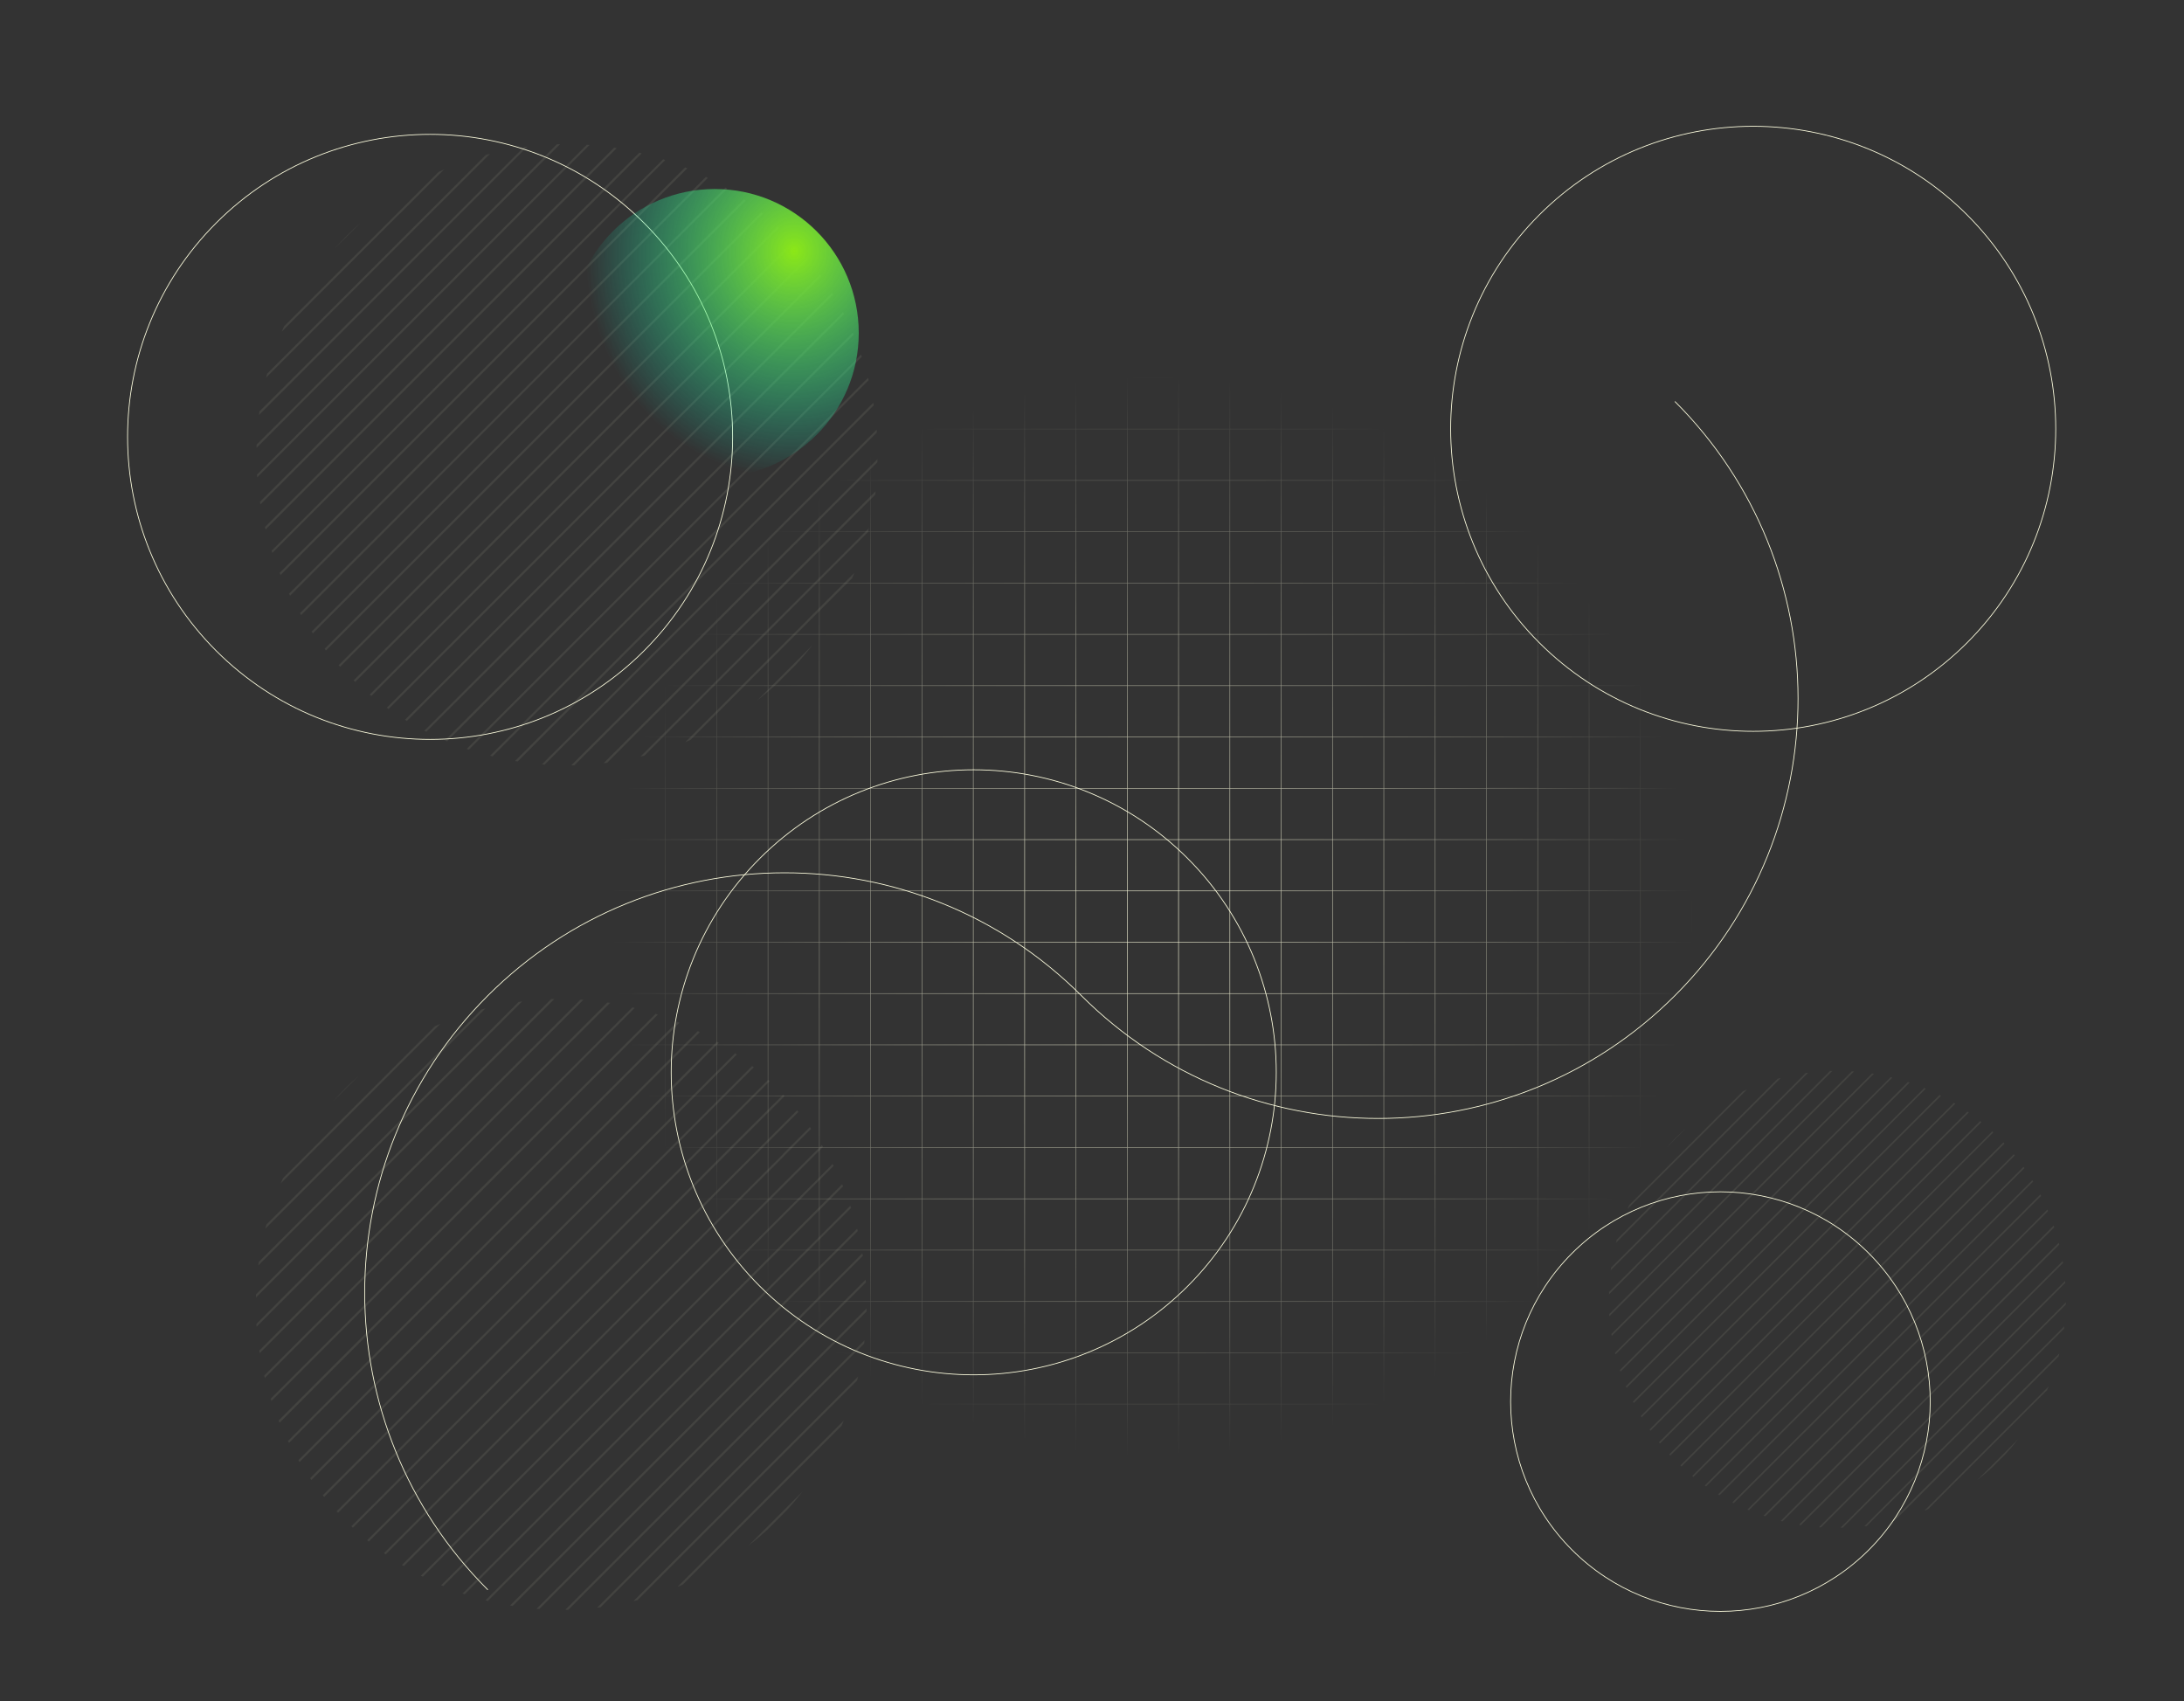 <svg width="728" height="567" viewBox="0 0 728 567" fill="none" xmlns="http://www.w3.org/2000/svg">
<rect x="0" y="0" width="728" height="567" fill="#333333" stroke="none"/>
<g opacity="0.28">
<path opacity="0.28" d="M660.342 388.2L660.211 388.331L660.08 388.455L623.252 425.352L623.121 425.483L622.99 425.607L586.155 462.438L586.031 462.569L585.9 462.7L560.124 488.437L560.51 488.794L586.271 463.035L586.402 462.904L586.526 462.773L623.361 425.942L623.492 425.818L623.624 425.687L660.451 388.856L660.582 388.732L660.714 388.601L668.152 381.163L667.795 380.777L660.342 388.2Z" fill="#FFFFE0"/>
<path opacity="0.28" d="M663.92 392.068L663.788 392.192L626.961 428.994L626.83 429.125L626.698 429.256L589.863 466.146L589.74 466.277L589.608 466.408L564.059 491.955L564.474 492.283L589.973 466.787L590.104 466.655L590.228 466.524L627.063 429.7L627.194 429.569L627.325 429.438L664.16 392.571L664.291 392.447L664.422 392.316L671.606 385.133C671.489 384.995 671.387 384.856 671.27 384.725L664.051 391.944L663.92 392.068Z" fill="#FFFFE0"/>
<path opacity="0.28" d="M678.76 406.9L678.629 407.031L641.772 443.862L641.641 443.986L641.517 444.117L604.682 480.948L604.551 481.079L604.427 481.203L582.483 503.144L583.001 503.37L604.799 481.574L604.922 481.451L605.054 481.32L641.888 444.488L642.012 444.357L642.144 444.233L678.978 407.402L679.11 407.271L679.233 407.147L682.701 403.68L682.483 403.155L678.84 406.798L678.76 406.9Z" fill="#FFFFE0"/>
<path opacity="0.28" d="M671.336 399.484L671.212 399.615L634.377 436.439L634.246 436.57L634.122 436.701L597.287 473.532L597.156 473.656L597.025 473.787L572.721 498.089L573.187 498.373L597.396 474.159L597.528 474.028L597.659 473.904L634.486 437.073L634.61 436.942L634.741 436.81L671.576 399.987L671.7 399.855L671.831 399.724L677.718 393.838L677.441 393.379L671.46 399.353L671.336 399.484Z" fill="#FFFFE0"/>
<path opacity="0.28" d="M682.468 410.607L682.336 410.738L645.501 447.57L645.378 447.701L645.246 447.825L608.411 484.656L608.28 484.787L608.156 484.911L587.859 505.206L588.42 505.388L608.528 485.282L608.652 485.158L608.783 485.027L645.618 448.196L645.749 448.065L645.873 447.941L682.708 411.11L682.839 410.979L682.963 410.855L684.748 409.07C684.682 408.888 684.624 408.699 684.558 408.517L682.591 410.483L682.468 410.607Z" fill="#FFFFE0"/>
<path opacity="0.28" d="M675.051 403.192L674.92 403.323L638.085 440.154L637.954 440.278L637.83 440.409L600.973 477.24L600.842 477.364L600.718 477.495L577.441 500.762L577.93 501.017L601.083 477.867L601.214 477.735L601.345 477.612L638.18 440.78L638.304 440.649L638.435 440.525L675.284 403.694L675.408 403.563L675.539 403.432L680.369 398.61L680.114 398.122L675.168 403.061L675.051 403.192Z" fill="#FFFFE0"/>
<path opacity="0.28" d="M667.628 395.776L667.504 395.907L630.669 432.731L630.538 432.862L630.407 432.993L593.579 469.825L593.448 469.948L593.317 470.08L568.263 495.139L568.693 495.445L593.689 470.451L593.82 470.32L593.951 470.196L630.779 433.365L630.91 433.234L631.041 433.103L667.876 396.279L668 396.148L668.131 396.017L674.797 389.351L674.491 388.914L667.759 395.645L667.628 395.776Z" fill="#FFFFE0"/>
<path opacity="0.28" d="M686.045 414.425L649.21 451.256L649.087 451.387L648.955 451.511L612.12 488.364L611.997 488.495L611.865 488.626L593.579 506.94L594.177 507.085L612.237 489.027L612.368 488.903L612.492 488.772L649.327 451.941L649.458 451.817L649.582 451.686L686.41 414.862C686.41 414.745 686.359 414.636 686.329 414.519C686.3 414.403 686.329 414.366 686.271 414.293L686.184 414.374L686.045 414.425Z" fill="#FFFFE0"/>
<path opacity="0.28" d="M663.92 466.24L663.788 466.371L626.961 503.203L626.83 503.326L626.698 503.457L621.424 508.739L622.262 508.637L627.07 503.829L627.201 503.698L627.332 503.567L664.16 466.743L664.291 466.612L664.422 466.481L687.998 442.908C687.998 442.631 688.063 442.347 688.092 442.07L664.051 466.109L663.92 466.24Z" fill="#FFFFE0"/>
<path opacity="0.28" d="M656.503 458.861L656.372 458.992L619.537 495.816L619.413 495.947L619.282 496.078L606.307 509.052L606.999 509.103L619.653 496.45L619.785 496.318L619.908 496.187L656.743 459.356L656.874 459.232L657.006 459.101L688.398 427.646C688.398 427.413 688.398 427.187 688.347 426.954L656.634 458.693L656.503 458.861Z" fill="#FFFFE0"/>
<path opacity="0.28" d="M660.212 462.503L660.081 462.635L623.253 499.458L623.122 499.59L622.991 499.721L613.52 509.191H614.248L623.369 500.07L623.501 499.939L623.632 499.808L660.459 462.984L660.591 462.853L660.722 462.722L688.61 434.836C688.61 434.589 688.61 434.341 688.61 434.108L660.343 462.372L660.212 462.503Z" fill="#FFFFE0"/>
<path opacity="0.28" d="M652.795 455.117L652.7 455.219L615.865 492.05L615.741 492.181L615.544 492.37L599.677 508.229L600.318 508.338L615.916 492.742L616.047 492.611L616.171 492.48L653.006 455.649L653.137 455.525L653.261 455.394L687.67 420.981L687.56 420.34L652.918 454.986L652.795 455.117Z" fill="#FFFFE0"/>
<path opacity="0.28" d="M671.335 473.656L671.211 473.787L641.443 503.545C641.88 503.37 642.303 503.188 642.733 503.006L671.583 474.159L671.707 474.027L671.838 473.904L682.358 463.377C682.548 462.955 682.73 462.525 682.905 462.095L671.466 473.532L671.335 473.656Z" fill="#FFFFE0"/>
<path opacity="0.28" d="M667.627 469.948L667.503 470.08L630.668 506.94L630.537 507.064L630.457 507.151H630.588L630.792 507.1L631.441 506.947L667.868 470.524L667.991 470.393L668.123 470.269L686.212 452.086C686.3 451.759 686.372 451.431 686.453 451.103L667.736 469.825L667.627 469.948Z" fill="#FFFFE0"/>
<path opacity="0.28" d="M575.271 377.601L575.402 377.477L593.564 359.309L592.552 359.579L575.03 377.105L574.899 377.229L574.775 377.36L538.924 413.208C538.829 413.543 538.742 413.878 538.654 414.221L575.147 377.732L575.271 377.601Z" fill="#FFFFE0"/>
<path opacity="0.28" d="M555.593 382.445L561.793 376.246C559.609 378.192 557.539 380.262 555.593 382.445V382.445Z" fill="#FFFFE0"/>
<path opacity="0.28" d="M571.563 373.893L571.694 373.762L582.308 363.155L580.975 363.738L571.322 373.397L571.191 373.521L571.104 373.631L543.12 401.611C542.916 402.048 542.727 402.492 542.53 402.937L571.475 374.002L571.563 373.893Z" fill="#FFFFE0"/>
<path opacity="0.28" d="M663.795 489.362L668.72 484.437C670.097 482.929 671.409 481.363 672.662 479.753L659.104 493.303C660.714 492.057 662.287 490.739 663.795 489.362Z" fill="#FFFFE0"/>
<path opacity="0.28" d="M553.021 429.526L553.145 429.394L589.98 392.571L590.111 392.447L590.235 392.316L624.63 357.925L623.989 357.823L589.864 391.944L589.74 392.075L589.609 392.199L552.774 428.994L552.65 429.125L552.519 429.256L537.161 444.612C537.161 444.823 537.227 445.035 537.263 445.246L552.89 429.657L553.021 429.526Z" fill="#FFFFE0"/>
<path opacity="0.28" d="M545.605 422.11L545.736 421.979L582.571 385.148L582.702 385.017L582.826 384.893L610.751 356.971H610.022L582.447 384.558L582.323 384.689L582.192 384.813L545.357 421.644L545.226 421.775L545.102 421.899L536.359 430.64C536.359 430.895 536.359 431.15 536.359 431.405L545.517 422.248L545.605 422.11Z" fill="#FFFFE0"/>
<path opacity="0.28" d="M549.313 425.818L549.437 425.687L586.271 388.855L586.403 388.732L586.526 388.6L617.985 357.153L617.256 357.102L586.155 388.2L586.031 388.331L585.9 388.455L549.065 425.351L548.941 425.483L548.81 425.606L536.425 437.99L536.469 438.719L549.16 426.029L549.313 425.818Z" fill="#FFFFE0"/>
<path opacity="0.28" d="M541.889 418.402L542.02 418.271L578.855 381.44L578.979 381.309L579.11 381.185L602.729 357.561L601.87 357.684L578.739 380.813L578.607 380.937L578.484 381.068L541.649 417.899L541.517 418.03L541.394 418.154L537.022 422.525C536.979 422.816 536.935 423.101 536.898 423.392L541.758 418.533L541.889 418.402Z" fill="#FFFFE0"/>
<path opacity="0.28" d="M582.694 459.196L582.818 459.065L619.653 422.234L619.784 422.11L619.908 421.979L656.743 385.148L656.874 385.017L657.005 384.893L664.443 377.455L664.057 377.098L656.634 384.558L656.502 384.689L656.371 384.813L619.536 421.644L619.412 421.775L619.281 421.899L582.446 458.73L582.323 458.861L582.191 458.992L556.438 484.736L556.794 485.122L582.563 459.356L582.694 459.196Z" fill="#FFFFE0"/>
<path opacity="0.28" d="M575.27 451.78L575.401 451.649L612.236 414.818L612.367 414.687L612.491 414.563L649.326 377.732L649.457 377.601L649.581 377.477L656.262 370.797L655.817 370.498L649.209 377.105L649.086 377.229L648.954 377.36L612.119 414.191L611.996 414.315L611.901 414.424L575.066 451.256L574.935 451.387L574.811 451.511L549.873 476.446L550.179 476.883L575.182 451.882L575.27 451.78Z" fill="#FFFFE0"/>
<path opacity="0.28" d="M567.854 444.357L567.985 444.233L604.82 407.402L604.944 407.271L605.075 407.147L641.91 370.316L642.033 370.185L642.165 370.054L647.002 365.217L646.507 364.969L641.771 369.682L641.64 369.814L641.516 369.945L604.703 406.776L604.572 406.9L604.448 407.031L567.613 443.862L567.482 443.986L567.351 444.117L544.314 467.158L544.562 467.654L567.722 444.488L567.854 444.357Z" fill="#FFFFE0"/>
<path opacity="0.28" d="M560.438 436.942L560.569 436.81L597.397 399.987L597.528 399.855L597.659 399.724L634.487 362.893L634.61 362.769L634.742 362.638L636.541 360.839L635.98 360.657L634.37 362.267L634.239 362.398L634.115 362.522L597.28 399.353L597.149 399.484L597.018 399.615L560.176 436.439L560.044 436.57L559.913 436.701L539.98 456.632C540.039 456.821 540.097 457.011 540.163 457.193L560.285 437.073L560.438 436.942Z" fill="#FFFFE0"/>
<path opacity="0.28" d="M578.979 455.488L579.11 455.357L615.945 418.526L616.076 418.402L616.2 418.271L653.035 381.44L653.166 381.309L653.29 381.185L660.48 373.995L660.065 373.667L652.918 380.813L652.794 380.937L652.663 381.068L615.828 417.899L615.704 418.03L615.573 418.154L578.738 454.985L578.607 455.117L578.483 455.24L552.984 480.737L553.32 481.145L578.818 455.648L578.979 455.488Z" fill="#FFFFE0"/>
<path opacity="0.28" d="M571.562 448.065L571.693 447.941L608.528 411.11L608.652 410.979L608.783 410.855L645.618 374.024L645.749 373.893L645.873 373.762L651.774 367.869L651.308 367.592L645.48 373.42L645.356 373.543L645.225 373.674L608.39 410.506L608.259 410.629L608.135 410.761L571.322 447.57L571.191 447.701L571.067 447.825L546.938 471.973L547.214 472.44L571.438 448.218L571.562 448.065Z" fill="#FFFFE0"/>
<path opacity="0.28" d="M564.145 440.65L564.276 440.526L601.104 403.695L601.235 403.563L601.366 403.432L638.201 366.608L638.325 366.477L638.456 366.346L641.938 362.864L641.414 362.653L638.085 365.975L637.953 366.106L637.83 366.237L600.973 403.061L600.842 403.192L600.718 403.323L563.883 440.154L563.752 440.278L563.62 440.409L541.961 462.059L542.179 462.584L563.985 440.781L564.145 440.65Z" fill="#FFFFE0"/>
<path opacity="0.28" d="M556.729 433.234L556.853 433.103L593.688 396.279L593.819 396.148L593.95 396.016L630.778 359.185L630.21 359.047L593.593 395.66L593.462 395.791L593.331 395.922L556.496 432.746L556.372 432.877L556.241 433.008L538.37 450.848C538.421 451.045 538.472 451.241 538.516 451.438L556.598 433.365L556.729 433.234Z" fill="#FFFFE0"/>
</g>
<g opacity="0.28">
<path opacity="0.28" d="M254.108 90.567L253.933 90.741L253.758 90.916L203.686 140.984L203.511 141.158L203.336 141.333L153.264 191.401L153.089 191.583L152.914 191.758L117.871 226.797L118.396 227.277L153.417 192.26L153.591 192.085L153.766 191.911L203.839 141.843L204.014 141.668L204.188 141.494L254.268 91.426L254.443 91.244L254.618 91.069L264.723 80.965L264.242 80.441L254.108 90.567Z" fill="#FFFFE0"/>
<path opacity="0.28" d="M258.975 95.782L258.8 95.957L208.728 146.024L208.553 146.199L208.378 146.374L158.306 196.434L158.131 196.609L157.956 196.784L123.227 231.51L123.78 231.961L158.459 197.286L158.634 197.112L158.808 196.937L208.881 146.898L209.056 146.724L209.231 146.549L259.325 96.467L259.5 96.292L259.675 96.11L269.437 86.349C269.284 86.166 269.138 85.977 268.985 85.788L259.15 95.607L258.975 95.782Z" fill="#FFFFE0"/>
<path opacity="0.28" d="M279.148 115.954L278.973 116.128L228.901 166.196L228.726 166.371L228.551 166.546L178.456 216.613L178.282 216.788L178.099 216.963L148.295 246.793L149.023 247.092L178.653 217.465L178.828 217.29L179.003 217.116L229.075 167.048L229.25 166.873L229.425 166.698L279.498 116.631L279.672 116.456L279.847 116.281L284.561 111.568C284.459 111.335 284.364 111.095 284.262 110.84L279.345 115.757L279.148 115.954Z" fill="#FFFFE0"/>
<path opacity="0.28" d="M269.065 105.872L268.89 106.047L218.81 156.114L218.635 156.289L218.461 156.464L168.388 206.531L168.213 206.706L168.038 206.881L134.999 239.916L135.626 240.295L168.541 207.361L168.723 207.187L168.898 207.012L218.97 156.944L219.145 156.77L219.32 156.595L269.393 106.527L269.568 106.353L269.742 106.178L277.756 98.165L277.37 97.538L269.24 105.69L269.065 105.872Z" fill="#FFFFE0"/>
<path opacity="0.28" d="M284.189 120.995L284.014 121.169L233.942 171.237L233.767 171.412L233.592 171.586L183.556 221.654L183.381 221.829L183.206 222.003L155.58 249.612L156.309 249.86L183.643 222.535L183.818 222.36L183.993 222.178L234.066 172.111L234.24 171.936L234.415 171.761L284.488 121.694L284.663 121.519L284.838 121.344L287.264 118.926C287.176 118.671 287.096 118.416 287.009 118.197L284.335 120.871L284.189 120.995Z" fill="#FFFFE0"/>
<path opacity="0.28" d="M274.107 110.912L273.932 111.087L223.86 161.155L223.685 161.329L223.51 161.504L173.43 211.572L173.255 211.747L173.08 211.921L141.447 243.551L142.11 243.901L173.59 212.46L173.765 212.286L173.94 212.111L224.013 162.043L224.187 161.869L224.362 161.694L274.435 111.626L274.61 111.452L274.785 111.277L281.341 104.721L280.999 104.058L274.275 110.781L274.107 110.912Z" fill="#FFFFE0"/>
<path opacity="0.28" d="M264.024 100.823L263.849 100.998L213.769 151.073L213.594 151.248L213.419 151.423L163.347 201.49L163.172 201.665L162.997 201.84L128.916 235.903L129.506 236.318L163.485 202.342L163.66 202.167L163.842 201.993L213.915 151.925L214.09 151.75L214.264 151.575L264.351 101.508L264.526 101.333L264.701 101.158L273.764 92.089L273.349 91.499L264.199 100.649L264.024 100.823Z" fill="#FFFFE0"/>
<path opacity="0.28" d="M289.056 126.211L238.983 176.278L238.808 176.453L238.634 176.628L188.561 226.695L188.386 226.87L188.211 227.045L163.354 251.9L164.162 252.096L188.714 227.555L188.889 227.38L189.064 227.205L239.136 177.137L239.311 176.955L239.486 176.781L289.551 126.728L289.442 126.269C289.442 126.16 289.391 126.058 289.362 125.956L289.245 126.072L289.056 126.211Z" fill="#FFFFE0"/>
<path opacity="0.28" d="M258.974 196.624L258.799 196.799L208.727 246.866L208.552 247.041L208.377 247.216L201.201 254.391L202.345 254.26L208.902 247.704L209.077 247.529L209.252 247.354L259.324 197.301L259.499 197.126L259.674 196.952L291.729 164.899L291.861 163.755L259.149 196.434L258.974 196.624Z" fill="#FFFFE0"/>
<path opacity="0.28" d="M248.892 186.535L248.717 186.71L198.645 236.784L198.47 236.959L198.295 237.134L180.643 254.77L181.582 254.843L198.79 237.636L198.965 237.462L199.14 237.287L249.213 187.219L249.388 187.045L249.562 186.87L292.284 144.153C292.284 143.839 292.24 143.526 292.211 143.213L249.06 186.36L248.892 186.535Z" fill="#FFFFE0"/>
<path opacity="0.28" d="M253.934 191.583L253.759 191.757L203.687 241.825L203.512 242L203.337 242.174L190.42 255.09H191.44L203.825 242.706L204 242.531L204.175 242.357L254.255 192.289L254.429 192.114L254.604 191.94L292.488 154.059C292.488 153.717 292.488 153.375 292.488 153.04L254.058 191.459L253.934 191.583Z" fill="#FFFFE0"/>
<path opacity="0.28" d="M243.851 181.493L243.676 181.668L193.603 231.736L193.429 231.91L193.254 232.085L171.682 253.655L172.549 253.801L193.756 232.595L193.931 232.42L194.106 232.245L244.179 182.178L244.353 182.003L244.528 181.821L291.249 135.112C291.206 134.821 291.155 134.537 291.104 134.245L244.026 181.318L243.851 181.493Z" fill="#FFFFE0"/>
<path opacity="0.28" d="M269.066 206.705L268.891 206.88L228.428 247.339L230.176 246.611L269.394 207.361L269.568 207.186L269.743 207.011L284.044 192.712C284.297 192.129 284.54 191.546 284.773 190.963L269.226 206.509L269.066 206.705Z" fill="#FFFFE0"/>
<path opacity="0.28" d="M264.023 201.664L263.848 201.839L213.769 251.907L213.594 252.081L213.484 252.191L213.667 252.147L213.943 252.081C214.235 252.009 214.533 251.943 214.825 251.863L264.366 202.327L264.54 202.153L264.715 201.978L289.325 177.363C289.442 176.926 289.544 176.474 289.653 176.03L264.213 201.475L264.023 201.664Z" fill="#FFFFE0"/>
<path opacity="0.28" d="M138.467 76.121L138.642 75.947L163.339 51.259L161.962 51.623L138.139 75.444L137.964 75.619L137.789 75.793L89.05 124.52C88.926 124.979 88.802 125.438 88.686 125.897L138.292 76.296L138.467 76.121Z" fill="#FFFFE0"/>
<path opacity="0.28" d="M111.707 82.707L120.173 74.278C117.193 76.924 114.366 79.738 111.707 82.707V82.707Z" fill="#FFFFE0"/>
<path opacity="0.28" d="M133.426 71.08L133.601 70.905L148.026 56.481L146.219 57.297L133.105 70.41L132.923 70.585L132.748 70.759L94.675 108.785C94.405 109.383 94.143 109.987 93.881 110.592L133.222 71.255L133.426 71.08Z" fill="#FFFFE0"/>
<path opacity="0.28" d="M258.799 228.057L265.502 221.355C267.376 219.306 269.164 217.183 270.864 214.988L252.432 233.418C254.627 231.714 256.749 229.927 258.799 228.057Z" fill="#FFFFE0"/>
<path opacity="0.28" d="M108.211 146.709L108.386 146.534L158.459 96.467L158.634 96.292L158.808 96.11L205.566 49.364L204.685 49.226L158.306 95.607L158.131 95.782L157.956 95.957L107.883 146.024L107.709 146.199L107.534 146.374L86.661 167.252C86.705 167.543 86.756 167.835 86.8 168.119L108.036 146.899L108.211 146.709Z" fill="#FFFFE0"/>
<path opacity="0.28" d="M98.128 136.62L98.303 136.445L148.375 86.378L148.55 86.203L148.725 86.028L186.689 48.075H185.647L148.222 85.526L148.047 85.7L147.872 85.875L97.8 135.972L97.625 136.147L97.45 136.321L85.531 148.21C85.531 148.552 85.531 148.902 85.531 149.252L97.982 136.802L98.128 136.62Z" fill="#FFFFE0"/>
<path opacity="0.28" d="M103.169 141.668L103.343 141.494L153.416 91.426L153.591 91.244L153.766 91.069L196.524 48.316L195.576 48.257L153.263 90.567L153.088 90.741L152.913 90.916L102.841 140.984L102.666 141.158L102.491 141.333L85.684 158.139C85.684 158.452 85.684 158.773 85.742 159.086L102.994 141.843L103.169 141.668Z" fill="#FFFFE0"/>
<path opacity="0.28" d="M93.086 131.601L93.261 131.426L143.333 81.337L143.508 81.162L143.683 80.987L175.797 48.884C175.404 48.928 175.01 48.993 174.624 49.044L143.18 80.485L143.005 80.659L142.831 80.834L92.758 130.872L92.583 131.047L92.401 131.222L86.471 137.152C86.42 137.545 86.362 137.939 86.311 138.325L92.911 131.725L93.086 131.601Z" fill="#FFFFE0"/>
<path opacity="0.28" d="M148.586 187.045L148.761 186.87L198.833 136.802L199.008 136.62L199.183 136.445L249.256 86.378L249.431 86.203L249.605 86.028L259.688 75.917L259.164 75.429L249.066 85.526L248.891 85.701L248.717 85.875L198.644 135.972L198.469 136.147L198.294 136.322L148.222 186.36L148.047 186.535L147.872 186.709L112.888 221.719L113.376 222.237L148.404 187.219L148.586 187.045Z" fill="#FFFFE0"/>
<path opacity="0.28" d="M138.467 176.955L138.642 176.78L188.714 126.713L188.889 126.538L189.064 126.363L239.137 76.296L239.312 76.121L239.486 75.946L248.564 66.877C248.367 66.731 248.163 66.6 247.967 66.461L238.984 75.443L238.809 75.618L238.634 75.793L188.561 125.86L188.387 126.035L188.212 126.21L138.139 176.277L137.964 176.452L137.79 176.627L103.891 210.523L104.306 211.12L138.292 177.137L138.467 176.955Z" fill="#FFFFE0"/>
<path opacity="0.28" d="M128.383 166.873L128.558 166.698L178.631 116.631L178.806 116.456L178.981 116.281L229.053 66.214L229.228 66.039L229.403 65.864L235.96 59.308L235.282 58.973L228.878 65.384L228.703 65.558L228.529 65.733L178.456 115.779L178.281 115.954L178.099 116.128L128.027 166.196L127.852 166.371L127.677 166.545L96.35 197.869C96.459 198.095 96.568 198.321 96.685 198.547L128.187 167.048L128.383 166.873Z" fill="#FFFFE0"/>
<path opacity="0.28" d="M118.294 156.791L118.469 156.616L168.542 106.549L168.724 106.374L168.899 106.199L218.971 56.132L219.146 55.957L219.321 55.782L221.762 53.335L221.033 53.087L218.847 55.272L218.673 55.447L218.498 55.622L168.389 105.689L168.214 105.871L168.039 106.046L117.988 156.114L117.814 156.288L117.639 156.463L90.537 183.562C90.617 183.81 90.705 184.065 90.785 184.291L118.141 156.937L118.294 156.791Z" fill="#FFFFE0"/>
<path opacity="0.28" d="M143.486 182.004L143.661 181.821L193.756 131.754L193.93 131.579L194.105 131.404L244.178 81.337L244.353 81.162L244.527 80.987L254.297 71.219L253.743 70.767L244.025 80.485L243.85 80.66L243.675 80.835L193.603 130.873L193.428 131.048L193.253 131.222L143.18 181.29L143.005 181.465L142.831 181.639L108.203 216.263L108.648 216.824L143.333 182.149L143.486 182.004Z" fill="#FFFFE0"/>
<path opacity="0.28" d="M133.426 171.914L133.601 171.739L183.673 121.672L183.848 121.497L184.023 121.322L234.095 71.255L234.27 71.08L234.445 70.905L242.459 62.892L241.818 62.513L233.942 70.41L233.768 70.585L233.593 70.759L183.557 120.819L183.382 120.994L183.207 121.169L133.134 171.237L132.952 171.411L132.777 171.586L99.993 204.367C100.117 204.578 100.241 204.797 100.372 205.001L133.302 172.074L133.426 171.914Z" fill="#FFFFE0"/>
<path opacity="0.28" d="M123.343 161.832L123.518 161.657L173.59 111.59L173.765 111.415L173.94 111.24L224.012 61.173L224.187 60.998L224.362 60.823L229.098 56.088L228.369 55.797L223.852 60.313L223.677 60.488L223.502 60.67L173.43 110.738L173.255 110.913L173.08 111.087L123.008 161.155L122.833 161.33L122.658 161.504L93.218 190.934C93.312 191.175 93.407 191.415 93.509 191.663L123.153 162.022L123.343 161.832Z" fill="#FFFFE0"/>
<path opacity="0.28" d="M113.252 151.75L113.427 151.576L163.5 101.508L163.674 101.333L163.857 101.159L213.929 51.091H213.885L213.113 50.902L163.347 100.649L163.172 100.824L162.997 100.998L112.924 151.073L112.75 151.248L112.575 151.423L88.3 175.688C88.365 175.965 88.431 176.234 88.504 176.504L113.077 151.925L113.252 151.75Z" fill="#FFFFE0"/>
</g>
<path d="M204.597 125.824V485.19H564V125.824H204.597ZM221.703 485.008H204.779V468.086H221.703V485.008ZM221.703 467.904H204.779V450.982H221.703V467.904ZM221.703 450.799H204.779V433.914H221.703V450.799ZM221.703 433.695H204.779V416.773H221.703V433.695ZM221.703 416.591H204.779V399.676H221.703V416.591ZM221.703 399.486H204.779V382.564H221.703V399.486ZM221.703 382.382H204.779V365.438H221.703V382.382ZM221.703 365.278H204.779V348.356H221.703V365.278ZM221.703 348.173H204.779V331.258H221.703V348.173ZM221.703 331.076H204.779V314.154H221.703V331.076ZM221.703 313.972H204.779V297.05H221.703V313.972ZM221.703 296.868H204.779V279.945H221.703V296.868ZM221.703 279.763H204.779V262.841H221.703V279.763ZM221.703 262.659H204.779V245.737H221.703V262.659ZM221.703 245.555H204.779V228.632H221.703V245.555ZM221.703 228.45H204.779V211.528H221.703V228.45ZM221.703 211.346H204.779V194.424H221.703V211.346ZM221.703 194.242H204.779V177.319H221.703V194.242ZM221.703 177.137H204.779V160.215H221.703V177.137ZM221.703 160.033H204.779V143.111H221.703V160.033ZM221.703 142.929H204.779V126.006H221.703V142.929ZM238.809 485.008H221.885V468.086H238.809V485.008ZM238.809 467.904H221.885V450.982H238.809V467.904ZM238.809 450.799H221.885V433.914H238.809V450.799ZM238.809 433.695H221.885V416.773H238.809V433.695ZM238.809 416.591H221.885V399.676H238.809V416.591ZM238.809 399.486H221.885V382.564H238.809V399.486ZM238.809 382.382H221.885V365.438H238.809V382.382ZM238.809 365.278H221.885V348.356H238.809V365.278ZM238.809 348.173H221.885V331.258H238.809V348.173ZM238.809 331.076H221.885V314.154H238.809V331.076ZM238.809 313.972H221.885V297.05H238.809V313.972ZM238.809 296.868H221.885V279.945H238.809V296.868ZM238.809 279.763H221.885V262.841H238.809V279.763ZM238.809 262.659H221.885V245.737H238.809V262.659ZM238.809 245.555H221.885V228.632H238.809V245.555ZM238.809 228.45H221.885V211.528H238.809V228.45ZM238.809 211.346H221.885V194.424H238.809V211.346ZM238.809 194.242H221.885V177.319H238.809V194.242ZM238.809 177.137H221.885V160.215H238.809V177.137ZM238.809 160.033H221.885V143.111H238.809V160.033ZM238.809 142.929H221.885V126.006H238.809V142.929ZM255.915 485.008H238.991V468.086H255.915V485.008ZM255.915 467.904H238.991V450.982H255.915V467.904ZM255.915 450.799H238.991V433.914H255.915V450.799ZM255.915 433.695H238.991V416.773H255.915V433.695ZM255.915 416.591H238.991V399.676H255.915V416.591ZM255.915 399.486H238.991V382.564H255.915V399.486ZM255.915 382.382H238.991V365.438H255.915V382.382ZM255.915 365.278H238.991V348.356H255.915V365.278ZM255.915 348.173H238.991V331.258H255.915V348.173ZM255.915 331.076H238.991V314.154H255.915V331.076ZM255.915 313.972H238.991V297.05H255.915V313.972ZM255.915 296.868H238.991V279.945H255.915V296.868ZM255.915 279.763H238.991V262.841H255.915V279.763ZM255.915 262.659H238.991V245.737H255.915V262.659ZM255.915 245.555H238.991V228.632H255.915V245.555ZM255.915 228.45H238.991V211.528H255.915V228.45ZM255.915 211.346H238.991V194.424H255.915V211.346ZM255.915 194.242H238.991V177.319H255.915V194.242ZM255.915 177.137H238.991V160.215H255.915V177.137ZM255.915 160.033H238.991V143.111H255.915V160.033ZM255.915 142.929H238.991V126.006H255.915V142.929ZM273.021 485.008H256.097V468.086H273.021V485.008ZM273.021 467.904H256.097V450.982H273.021V467.904ZM273.021 450.799H256.097V433.914H273.021V450.799ZM273.021 433.695H256.097V416.773H273.021V433.695ZM273.021 416.591H256.097V399.676H273.021V416.591ZM273.021 399.486H256.097V382.564H273.021V399.486ZM273.021 382.382H256.097V365.438H273.021V382.382ZM273.021 365.278H256.097V348.356H273.021V365.278ZM273.021 348.173H256.097V331.258H273.021V348.173ZM273.021 331.076H256.097V314.154H273.021V331.076ZM273.021 313.972H256.097V297.05H273.021V313.972ZM273.021 296.868H256.097V279.945H273.021V296.868ZM273.021 279.763H256.097V262.841H273.021V279.763ZM273.021 262.659H256.097V245.737H273.021V262.659ZM273.021 245.555H256.097V228.632H273.021V245.555ZM273.021 228.45H256.097V211.528H273.021V228.45ZM273.021 211.346H256.097V194.424H273.021V211.346ZM273.021 194.242H256.097V177.319H273.021V194.242ZM273.021 177.137H256.097V160.215H273.021V177.137ZM273.021 160.033H256.097V143.111H273.021V160.033ZM273.021 142.929H256.097V126.006H273.021V142.929ZM290.127 485.008H273.203V468.086H290.127V485.008ZM290.127 467.904H273.203V450.982H290.127V467.904ZM290.127 450.799H273.203V433.914H290.127V450.799ZM290.127 433.695H273.203V416.773H290.127V433.695ZM290.127 416.591H273.203V399.676H290.127V416.591ZM290.127 399.486H273.203V382.564H290.127V399.486ZM290.127 382.382H273.203V365.438H290.127V382.382ZM290.127 365.278H273.203V348.356H290.127V365.278ZM290.127 348.173H273.203V331.258H290.127V348.173ZM290.127 331.076H273.203V314.154H290.127V331.076ZM290.127 313.972H273.203V297.05H290.127V313.972ZM290.127 296.868H273.203V279.945H290.127V296.868ZM290.127 279.763H273.203V262.841H290.127V279.763ZM290.127 262.659H273.203V245.737H290.127V262.659ZM290.127 245.555H273.203V228.632H290.127V245.555ZM290.127 228.45H273.203V211.528H290.127V228.45ZM290.127 211.346H273.203V194.424H290.127V211.346ZM290.127 194.242H273.203V177.319H290.127V194.242ZM290.127 177.137H273.203V160.215H290.127V177.137ZM290.127 160.033H273.203V143.111H290.127V160.033ZM290.127 142.929H273.203V126.006H290.127V142.929ZM307.233 485.008H290.309V468.086H307.233V485.008ZM307.233 467.904H290.309V450.982H307.233V467.904ZM307.233 450.799H290.309V433.914H307.233V450.799ZM307.233 433.695H290.309V416.773H307.233V433.695ZM307.233 416.591H290.309V399.676H307.233V416.591ZM307.233 399.486H290.309V382.564H307.233V399.486ZM307.233 382.382H290.309V365.438H307.233V382.382ZM307.233 365.278H290.309V348.356H307.233V365.278ZM307.233 348.173H290.309V331.258H307.233V348.173ZM307.233 331.076H290.309V314.154H307.233V331.076ZM307.233 313.972H290.309V297.05H307.233V313.972ZM307.233 296.868H290.309V279.945H307.233V296.868ZM307.233 279.763H290.309V262.841H307.233V279.763ZM307.233 262.659H290.309V245.737H307.233V262.659ZM307.233 245.555H290.309V228.632H307.233V245.555ZM307.233 228.45H290.309V211.528H307.233V228.45ZM307.233 211.346H290.309V194.424H307.233V211.346ZM307.233 194.242H290.309V177.319H307.233V194.242ZM307.233 177.137H290.309V160.215H307.233V177.137ZM307.233 160.033H290.309V143.111H307.233V160.033ZM307.233 142.929H290.309V126.006H307.233V142.929ZM324.339 485.008H307.408V468.086H324.332L324.339 485.008ZM324.339 467.904H307.408V450.982H324.332L324.339 467.904ZM324.339 450.799H307.408V433.914H324.332L324.339 450.799ZM324.339 433.695H307.408V416.773H324.332L324.339 433.695ZM324.339 416.591H307.408V399.676H324.332L324.339 416.591ZM324.339 399.486H307.408V382.564H324.332L324.339 399.486ZM324.339 382.382H307.408V365.438H324.332L324.339 382.382ZM324.339 365.278H307.408V348.356H324.332L324.339 365.278ZM324.339 348.173H307.408V331.258H324.332L324.339 348.173ZM324.339 331.076H307.408V314.154H324.332L324.339 331.076ZM324.339 313.972H307.408V297.05H324.332L324.339 313.972ZM324.339 296.868H307.408V279.945H324.332L324.339 296.868ZM324.339 279.763H307.408V262.841H324.332L324.339 279.763ZM324.339 262.659H307.408V245.737H324.332L324.339 262.659ZM324.339 245.555H307.408V228.632H324.332L324.339 245.555ZM324.339 228.45H307.408V211.528H324.332L324.339 228.45ZM324.339 211.346H307.408V194.424H324.332L324.339 211.346ZM324.339 194.242H307.408V177.319H324.332L324.339 194.242ZM324.339 177.137H307.408V160.215H324.332L324.339 177.137ZM324.339 160.033H307.408V143.111H324.332L324.339 160.033ZM324.339 142.929H307.408V126.006H324.332L324.339 142.929ZM341.446 485.008H324.522V468.086H341.446V485.008ZM341.446 467.904H324.522V450.982H341.446V467.904ZM341.446 450.799H324.522V433.914H341.446V450.799ZM341.446 433.695H324.522V416.773H341.446V433.695ZM341.446 416.591H324.522V399.676H341.446V416.591ZM341.446 399.486H324.522V382.564H341.446V399.486ZM341.446 382.382H324.522V365.438H341.446V382.382ZM341.446 365.278H324.522V348.356H341.446V365.278ZM341.446 348.173H324.522V331.258H341.446V348.173ZM341.446 331.076H324.522V314.154H341.446V331.076ZM341.446 313.972H324.522V297.05H341.446V313.972ZM341.446 296.868H324.522V279.945H341.446V296.868ZM341.446 279.763H324.522V262.841H341.446V279.763ZM341.446 262.659H324.522V245.737H341.446V262.659ZM341.446 245.555H324.522V228.632H341.446V245.555ZM341.446 228.45H324.522V211.528H341.446V228.45ZM341.446 211.346H324.522V194.424H341.446V211.346ZM341.446 194.242H324.522V177.319H341.446V194.242ZM341.446 177.137H324.522V160.215H341.446V177.137ZM341.446 160.033H324.522V143.111H341.446V160.033ZM341.446 142.929H324.522V126.006H341.446V142.929ZM358.544 485.008H341.65V468.086H358.566L358.544 485.008ZM358.544 467.904H341.65V450.982H358.566L358.544 467.904ZM358.544 450.799H341.65V433.914H358.566L358.544 450.799ZM358.544 433.695H341.65V416.773H358.566L358.544 433.695ZM358.544 416.591H341.65V399.676H358.566L358.544 416.591ZM358.544 399.486H341.65V382.564H358.566L358.544 399.486ZM358.544 382.382H341.65V365.438H358.566L358.544 382.382ZM358.544 365.278H341.65V348.356H358.566L358.544 365.278ZM358.544 348.173H341.65V331.258H358.566L358.544 348.173ZM358.544 331.076H341.65V314.154H358.566L358.544 331.076ZM358.544 313.972H341.65V297.05H358.566L358.544 313.972ZM358.544 296.868H341.65V279.945H358.566L358.544 296.868ZM358.544 279.763H341.65V262.841H358.566L358.544 279.763ZM358.544 262.659H341.65V245.737H358.566L358.544 262.659ZM358.544 245.555H341.65V228.632H358.566L358.544 245.555ZM358.544 228.45H341.65V211.528H358.566L358.544 228.45ZM358.544 211.346H341.65V194.424H358.566L358.544 211.346ZM358.544 194.242H341.65V177.319H358.566L358.544 194.242ZM358.544 177.137H341.65V160.215H358.566L358.544 177.137ZM358.544 160.033H341.65V143.111H358.566L358.544 160.033ZM358.544 142.929H341.65V126.006H358.566L358.544 142.929ZM375.65 485.008H358.726V468.086H375.65V485.008ZM375.65 467.904H358.726V450.982H375.65V467.904ZM375.65 450.799H358.726V433.914H375.65V450.799ZM375.65 433.695H358.726V416.773H375.65V433.695ZM375.65 416.591H358.726V399.676H375.65V416.591ZM375.65 399.486H358.726V382.564H375.65V399.486ZM375.65 382.382H358.726V365.438H375.65V382.382ZM375.65 365.278H358.726V348.356H375.65V365.278ZM375.65 348.173H358.726V331.258H375.65V348.173ZM375.65 331.076H358.726V314.154H375.65V331.076ZM375.65 313.972H358.726V297.05H375.65V313.972ZM375.65 296.868H358.726V279.945H375.65V296.868ZM375.65 279.763H358.726V262.841H375.65V279.763ZM375.65 262.659H358.726V245.737H375.65V262.659ZM375.65 245.555H358.726V228.632H375.65V245.555ZM375.65 228.45H358.726V211.528H375.65V228.45ZM375.65 211.346H358.726V194.424H375.65V211.346ZM375.65 194.242H358.726V177.319H375.65V194.242ZM375.65 177.137H358.726V160.215H375.65V177.137ZM375.65 160.033H358.726V143.111H375.65V160.033ZM375.65 142.929H358.726V126.006H375.65V142.929ZM392.757 485.008H375.833V468.086H392.757V485.008ZM392.757 467.904H375.833V450.982H392.757V467.904ZM392.757 450.799H375.833V433.914H392.757V450.799ZM392.757 433.695H375.833V416.773H392.757V433.695ZM392.757 416.591H375.833V399.676H392.757V416.591ZM392.757 399.486H375.833V382.564H392.757V399.486ZM392.757 382.382H375.833V365.438H392.757V382.382ZM392.757 365.278H375.833V348.356H392.757V365.278ZM392.757 348.173H375.833V331.258H392.757V348.173ZM392.757 331.076H375.833V314.154H392.757V331.076ZM392.757 313.972H375.833V297.05H392.757V313.972ZM392.757 296.868H375.833V279.945H392.757V296.868ZM392.757 279.763H375.833V262.841H392.757V279.763ZM392.757 262.659H375.833V245.737H392.757V262.659ZM392.757 245.555H375.833V228.632H392.757V245.555ZM392.757 228.45H375.833V211.528H392.757V228.45ZM392.757 211.346H375.833V194.424H392.757V211.346ZM392.757 194.242H375.833V177.319H392.757V194.242ZM392.757 177.137H375.833V160.215H392.757V177.137ZM392.757 160.033H375.833V143.111H392.757V160.033ZM392.757 142.929H375.833V126.006H392.757V142.929ZM409.863 485.008H392.939V468.086H409.863V485.008ZM409.863 467.904H392.939V450.982H409.863V467.904ZM409.863 450.799H392.939V433.914H409.863V450.799ZM409.863 433.695H392.939V416.773H409.863V433.695ZM409.863 416.591H392.939V399.676H409.863V416.591ZM409.863 399.486H392.939V382.564H409.863V399.486ZM409.863 382.382H392.939V365.438H409.863V382.382ZM409.863 365.278H392.939V348.356H409.863V365.278ZM409.863 348.173H392.939V331.258H409.863V348.173ZM409.863 331.076H392.939V314.154H409.863V331.076ZM409.863 313.972H392.939V297.05H409.863V313.972ZM409.863 296.868H392.939V279.945H409.863V296.868ZM409.863 279.763H392.939V262.841H409.863V279.763ZM409.863 262.659H392.939V245.737H409.863V262.659ZM409.863 245.555H392.939V228.632H409.863V245.555ZM409.863 228.45H392.939V211.528H409.863V228.45ZM409.863 211.346H392.939V194.424H409.863V211.346ZM409.863 194.242H392.939V177.319H409.863V194.242ZM409.863 177.137H392.939V160.215H409.863V177.137ZM409.863 160.033H392.939V143.111H409.863V160.033ZM409.863 142.929H392.939V126.006H409.863V142.929ZM426.969 485.008H410.045V468.086H426.969V485.008ZM426.969 467.904H410.045V450.982H426.969V467.904ZM426.969 450.799H410.045V433.914H426.969V450.799ZM426.969 433.695H410.045V416.773H426.969V433.695ZM426.969 416.591H410.045V399.676H426.969V416.591ZM426.969 399.486H410.045V382.564H426.969V399.486ZM426.969 382.382H410.045V365.438H426.969V382.382ZM426.969 365.278H410.045V348.356H426.969V365.278ZM426.969 348.173H410.045V331.258H426.969V348.173ZM426.969 331.076H410.045V314.154H426.969V331.076ZM426.969 313.972H410.045V297.05H426.969V313.972ZM426.969 296.868H410.045V279.945H426.969V296.868ZM426.969 279.763H410.045V262.841H426.969V279.763ZM426.969 262.659H410.045V245.737H426.969V262.659ZM426.969 245.555H410.045V228.632H426.969V245.555ZM426.969 228.45H410.045V211.528H426.969V228.45ZM426.969 211.346H410.045V194.424H426.969V211.346ZM426.969 194.242H410.045V177.319H426.969V194.242ZM426.969 177.137H410.045V160.215H426.969V177.137ZM426.969 160.033H410.045V143.111H426.969V160.033ZM426.969 142.929H410.045V126.006H426.969V142.929ZM444.075 485.008H427.151V468.086H444.075V485.008ZM444.075 467.904H427.151V450.982H444.075V467.904ZM444.075 450.799H427.151V433.914H444.075V450.799ZM444.075 433.695H427.151V416.773H444.075V433.695ZM444.075 416.591H427.151V399.676H444.075V416.591ZM444.075 399.486H427.151V382.564H444.075V399.486ZM444.075 382.382H427.151V365.438H444.075V382.382ZM444.075 365.278H427.151V348.356H444.075V365.278ZM444.075 348.173H427.151V331.258H444.075V348.173ZM444.075 331.076H427.151V314.154H444.075V331.076ZM444.075 313.972H427.151V297.05H444.075V313.972ZM444.075 296.868H427.151V279.945H444.075V296.868ZM444.075 279.763H427.151V262.841H444.075V279.763ZM444.075 262.659H427.151V245.737H444.075V262.659ZM444.075 245.555H427.151V228.632H444.075V245.555ZM444.075 228.45H427.151V211.528H444.075V228.45ZM444.075 211.346H427.151V194.424H444.075V211.346ZM444.075 194.242H427.151V177.319H444.075V194.242ZM444.075 177.137H427.151V160.215H444.075V177.137ZM444.075 160.033H427.151V143.111H444.075V160.033ZM444.075 142.929H427.151V126.006H444.075V142.929ZM461.181 485.008H444.257V468.086H461.181V485.008ZM461.181 467.904H444.257V450.982H461.181V467.904ZM461.181 450.799H444.257V433.914H461.181V450.799ZM461.181 433.695H444.257V416.773H461.181V433.695ZM461.181 416.591H444.257V399.676H461.181V416.591ZM461.181 399.486H444.257V382.564H461.181V399.486ZM461.181 382.382H444.257V365.438H461.181V382.382ZM461.181 365.278H444.257V348.356H461.181V365.278ZM461.181 348.173H444.257V331.258H461.181V348.173ZM461.181 331.076H444.257V314.154H461.181V331.076ZM461.181 313.972H444.257V297.05H461.181V313.972ZM461.181 296.868H444.257V279.945H461.181V296.868ZM461.181 279.763H444.257V262.841H461.181V279.763ZM461.181 262.659H444.257V245.737H461.181V262.659ZM461.181 245.555H444.257V228.632H461.181V245.555ZM461.181 228.45H444.257V211.528H461.181V228.45ZM461.181 211.346H444.257V194.424H461.181V211.346ZM461.181 194.242H444.257V177.319H461.181V194.242ZM461.181 177.137H444.257V160.215H461.181V177.137ZM461.181 160.033H444.257V143.111H461.181V160.033ZM461.181 142.929H444.257V126.006H461.181V142.929ZM478.287 485.008H461.363V468.086H478.287V485.008ZM478.287 467.904H461.363V450.982H478.287V467.904ZM478.287 450.799H461.363V433.914H478.287V450.799ZM478.287 433.695H461.363V416.773H478.287V433.695ZM478.287 416.591H461.363V399.676H478.287V416.591ZM478.287 399.486H461.363V382.564H478.287V399.486ZM478.287 382.382H461.363V365.438H478.287V382.382ZM478.287 365.278H461.363V348.356H478.287V365.278ZM478.287 348.173H461.363V331.258H478.287V348.173ZM478.287 331.076H461.363V314.154H478.287V331.076ZM478.287 313.972H461.363V297.05H478.287V313.972ZM478.287 296.868H461.363V279.945H478.287V296.868ZM478.287 279.763H461.363V262.841H478.287V279.763ZM478.287 262.659H461.363V245.737H478.287V262.659ZM478.287 245.555H461.363V228.632H478.287V245.555ZM478.287 228.45H461.363V211.528H478.287V228.45ZM478.287 211.346H461.363V194.424H478.287V211.346ZM478.287 194.242H461.363V177.319H478.287V194.242ZM478.287 177.137H461.363V160.215H478.287V177.137ZM478.287 160.033H461.363V143.111H478.287V160.033ZM478.287 142.929H461.363V126.006H478.287V142.929ZM495.371 485.008H478.469V468.086H495.371V485.008ZM495.371 467.904H478.469V450.982H495.371V467.904ZM495.371 450.799H478.469V433.914H495.371V450.799ZM495.371 433.695H478.469V416.773H495.371V433.695ZM495.371 416.591H478.469V399.676H495.371V416.591ZM495.371 399.486H478.469V382.564H495.371V399.486ZM495.371 382.382H478.469V365.438H495.371V382.382ZM495.371 365.278H478.469V348.356H495.371V365.278ZM495.371 348.173H478.469V331.258H495.371V348.173ZM495.371 331.076H478.469V314.154H495.371V331.076ZM495.371 313.972H478.469V297.05H495.371V313.972ZM495.371 296.868H478.469V279.945H495.371V296.868ZM495.371 279.763H478.469V262.841H495.371V279.763ZM495.371 262.659H478.469V245.737H495.371V262.659ZM495.371 245.555H478.469V228.632H495.371V245.555ZM495.371 228.487H478.469V211.528H495.371V228.487ZM495.371 211.382H478.469V194.424H495.371V211.382ZM495.371 194.249H478.469V177.319H495.371V194.249ZM495.371 177.145H478.469V160.215H495.371V177.145ZM495.371 160.011H478.469V143.111H495.371V160.011ZM495.371 142.907H478.469V126.006H495.371V142.907ZM512.477 484.986H495.575V468.086H512.499L512.477 484.986ZM512.477 467.882H495.575V450.982H512.499L512.477 467.882ZM512.477 450.778H495.575V433.914H512.499L512.477 450.778ZM512.477 433.673H495.575V416.773H512.499L512.477 433.673ZM512.477 416.569H495.575V399.676H512.499L512.477 416.569ZM512.477 399.465H495.575V382.564H512.499L512.477 399.465ZM512.477 382.36H495.575V365.438H512.499L512.477 382.36ZM512.477 365.256H495.575V348.356H512.499L512.477 365.256ZM512.477 348.152H495.575V331.258H512.499L512.477 348.152ZM512.477 331.055H495.575V314.154H512.499L512.477 331.055ZM512.477 313.95H495.575V297.05H512.499L512.477 313.95ZM512.477 296.846H495.575V279.945H512.499L512.477 296.846ZM512.477 279.741H495.575V262.841H512.499L512.477 279.741ZM512.477 262.637H495.575V245.737H512.499L512.477 262.637ZM512.477 245.533H495.575V228.632H512.499L512.477 245.533ZM512.477 228.428H495.575V211.528H512.499L512.477 228.428ZM512.477 211.324H495.575V194.424H512.499L512.477 211.324ZM512.477 194.22H495.575V177.319H512.499L512.477 194.22ZM512.477 177.115H495.575V160.215H512.499L512.477 177.115ZM512.477 160.011H495.575V143.111H512.499L512.477 160.011ZM512.477 142.907H495.575V126.006H512.499L512.477 142.907ZM529.613 485.008H512.681V468.086H529.613V485.008ZM529.613 467.904H512.681V450.982H529.613V467.904ZM529.613 450.799H512.681V433.914H529.613V450.799ZM529.613 433.695H512.681V416.773H529.613V433.695ZM529.613 416.591H512.681V399.676H529.613V416.591ZM529.613 399.486H512.681V382.564H529.613V399.486ZM529.613 382.382H512.681V365.438H529.613V382.382ZM529.613 365.278H512.681V348.356H529.613V365.278ZM529.613 348.173H512.681V331.258H529.613V348.173ZM529.613 331.076H512.681V314.154H529.613V331.076ZM529.613 313.972H512.681V297.05H529.613V313.972ZM529.613 296.868H512.681V279.945H529.613V296.868ZM529.613 279.763H512.681V262.841H529.613V279.763ZM529.613 262.659H512.681V245.737H529.613V262.659ZM529.613 245.555H512.681V228.632H529.613V245.555ZM529.613 228.487H512.681V211.528H529.613V228.487ZM529.613 211.382H512.681V194.424H529.613V211.382ZM529.613 194.249H512.681V177.319H529.613V194.249ZM529.613 177.145H512.681V160.215H529.613V177.145ZM529.613 160.011H512.681V143.111H529.613V160.011ZM529.613 142.907H512.681V126.006H529.613V142.907ZM546.719 484.986H529.788V468.086H546.711L546.719 484.986ZM546.719 467.882H529.788V450.982H546.711L546.719 467.882ZM546.719 450.778H529.788V433.914H546.711L546.719 450.778ZM546.719 433.673H529.788V416.773H546.711L546.719 433.673ZM546.719 416.569H529.788V399.676H546.711L546.719 416.569ZM546.719 399.465H529.788V382.564H546.711L546.719 399.465ZM546.719 382.36H529.788V365.438H546.711L546.719 382.36ZM546.719 365.256H529.788V348.356H546.711L546.719 365.256ZM546.719 348.152H529.788V331.258H546.711L546.719 348.152ZM546.719 331.055H529.788V314.154H546.711L546.719 331.055ZM546.719 313.95H529.788V297.05H546.711L546.719 313.95ZM546.719 296.846H529.788V279.945H546.711L546.719 296.846ZM546.719 279.741H529.788V262.841H546.711L546.719 279.741ZM546.719 262.637H529.788V245.737H546.711L546.719 262.637ZM546.719 245.533H529.788V228.632H546.711L546.719 245.533ZM546.719 228.428H529.788V211.528H546.711L546.719 228.428ZM546.719 211.324H529.788V194.424H546.711L546.719 211.324ZM546.719 194.22H529.788V177.319H546.711L546.719 194.22ZM546.719 177.115H529.788V160.215H546.711L546.719 177.115ZM546.719 160.011H529.788V143.111H546.711L546.719 160.011ZM546.719 142.907H529.788V126.006H546.711L546.719 142.907ZM563.854 485.008H546.894V468.086H563.854V485.008ZM563.854 467.904H546.894V450.982H563.854V467.904ZM563.854 450.799H546.894V433.914H563.854V450.799ZM563.854 433.695H546.894V416.773H563.854V433.695ZM563.854 416.591H546.894V399.676H563.854V416.591ZM563.854 399.486H546.894V382.564H563.854V399.486ZM563.854 382.382H546.894V365.438H563.854V382.382ZM563.854 365.278H546.894V348.356H563.854V365.278ZM563.854 348.173H546.894V331.258H563.854V348.173ZM563.854 331.076H546.894V314.154H563.854V331.076ZM563.854 313.972H546.894V297.05H563.854V313.972ZM563.854 296.868H546.894V279.945H563.854V296.868ZM563.854 279.763H546.894V262.841H563.854V279.763ZM563.854 262.659H546.894V245.737H563.854V262.659ZM563.854 245.555H546.894V228.632H563.854V245.555ZM563.854 228.487H546.894V211.528H563.854V228.487ZM563.854 211.382H546.894V194.424H563.854V211.382ZM563.854 194.249H546.894V177.319H563.854V194.249ZM563.854 177.145H546.894V160.215H563.854V177.145ZM563.854 160.011H546.894V143.111H563.854V160.011ZM563.854 142.907H546.894V126.006H563.854V142.907Z" fill="url(#paint0_radial_1502_1560)"/>
<path d="M395.883 428.716C435.266 389.337 435.266 325.493 395.883 286.115C356.501 246.736 292.65 246.736 253.268 286.115C213.886 325.493 213.886 389.337 253.268 428.715C292.65 468.094 356.501 468.094 395.883 428.716Z" stroke="#FFFFE0" stroke-width="0.25" stroke-miterlimit="10"/>
<path d="M622.925 516.62C650.236 489.311 650.236 445.036 622.925 417.728C595.614 390.42 551.334 390.42 524.023 417.728C496.712 445.036 496.712 489.312 524.023 516.62C551.334 543.928 595.614 543.928 622.925 516.62Z" stroke="#FFFFE0" stroke-width="0.25" stroke-miterlimit="10"/>
<path d="M558.299 133.82C612.991 188.455 613.035 277.066 558.401 331.751C503.768 386.437 415.149 386.481 360.457 331.853C305.766 277.226 217.146 277.27 162.513 331.955C107.88 386.641 107.924 475.273 162.608 529.908" stroke="#FFFFE0" stroke-width="0.25" stroke-miterlimit="10"/>
<path d="M655.707 214.227C695.089 174.849 695.089 111.004 655.707 71.626C616.324 32.248 552.473 32.248 513.091 71.626C473.709 111.004 473.709 174.849 513.091 214.227C552.473 253.605 616.324 253.605 655.707 214.227Z" stroke="#FFFFE0" stroke-width="0.25" stroke-miterlimit="10"/>
<path d="M214.674 216.92C254.057 177.541 254.057 113.697 214.674 74.319C175.292 34.941 111.441 34.941 72.059 74.319C32.677 113.697 32.677 177.541 72.059 216.92C111.441 256.298 175.292 256.298 214.674 216.92Z" stroke="#FFFFE0" stroke-width="0.25" stroke-miterlimit="10"/>
<g opacity="0.28">
<path opacity="0.28" d="M251.074 374.784L250.906 374.952L250.731 375.127L201.497 424.356L201.329 424.524L201.154 424.699L151.92 473.929L151.745 474.103L151.577 474.271L117.117 508.727L117.634 509.201L152.073 474.766L152.24 474.599L152.415 474.424L201.65 425.231L201.824 425.063L201.992 424.888L251.227 375.659L251.402 375.484L251.569 375.316L261.514 365.373L261.033 364.863L251.074 374.784Z" fill="#FFFFE0"/>
<path opacity="0.28" d="M255.86 379.913L255.693 380.08L206.458 429.31L206.283 429.485L206.109 429.66L156.874 478.882L156.706 479.057L156.531 479.232L122.385 513.375L122.931 513.819L157.027 479.727L157.202 479.552L157.377 479.385L206.604 430.155L206.779 429.98L206.954 429.805L256.188 380.583L256.356 380.408L256.531 380.233L266.133 370.632L265.688 370.086L256.035 379.738L255.86 379.913Z" fill="#FFFFE0"/>
<path opacity="0.28" d="M275.691 399.735L275.524 399.909L226.289 449.132L226.114 449.307L225.939 449.481L176.712 498.711L176.537 498.879L176.362 499.053L147.031 528.381L147.76 528.673L176.901 499.534L177.076 499.359L177.251 499.192L226.442 449.999L226.61 449.824L226.784 449.656L276.041 400.412L276.209 400.237L276.383 400.062L281.017 395.429C280.922 395.196 280.82 394.97 280.718 394.737L275.888 399.567L275.691 399.735Z" fill="#FFFFE0"/>
<path opacity="0.28" d="M265.776 389.828L265.608 389.995L216.373 439.225L216.199 439.4L216.024 439.575L166.76 488.804L166.592 488.972L166.417 489.147L133.976 521.629L134.595 522.008L166.957 489.642L167.131 489.467L167.306 489.3L216.541 440.07L216.709 439.895L216.883 439.72L266.118 390.498L266.286 390.323L266.46 390.148L274.329 382.281L273.957 381.662L265.943 389.675L265.776 389.828Z" fill="#FFFFE0"/>
<path opacity="0.28" d="M280.653 404.695L280.478 404.87L231.243 454.1L231.076 454.275L230.901 454.442L181.666 503.672L181.491 503.847L181.324 504.014L154.2 531.142L154.929 531.39L181.805 504.517L181.979 504.342L182.147 504.167L231.382 454.938L231.557 454.77L231.724 454.595L280.959 405.366L281.134 405.198L281.308 405.023L283.684 402.641C283.603 402.393 283.523 402.146 283.436 401.913L280.806 404.542L280.653 404.695Z" fill="#FFFFE0"/>
<path opacity="0.28" d="M270.737 394.781L270.563 394.956L221.328 444.171L221.16 444.346L220.986 444.513L171.751 493.743L171.576 493.918L171.408 494.085L140.3 525.191L140.955 525.526L171.904 494.581L172.079 494.413L172.246 494.238L221.481 445.009L221.656 444.841L221.823 444.666L271.058 395.437L271.233 395.262L271.4 395.094L277.855 388.64L277.52 387.984L270.941 394.635L270.737 394.781Z" fill="#FFFFE0"/>
<path opacity="0.28" d="M260.822 384.867L260.647 385.041L211.413 434.271L211.245 434.446L211.07 434.613L161.836 483.843L161.661 484.018L161.493 484.185L127.98 517.695L128.563 518.103L161.974 484.695L162.149 484.528L162.317 484.353L211.551 435.123L211.726 434.956L211.894 434.781L261.128 385.551L261.303 385.384L261.471 385.165L270.381 376.249C270.242 376.059 270.111 375.863 269.973 375.666L260.968 384.67L260.822 384.867Z" fill="#FFFFE0"/>
<path opacity="0.28" d="M285.44 409.831L236.205 459.061L236.03 459.228L235.862 459.403L186.628 508.633L186.453 508.8L186.278 508.975L161.843 533.415L162.637 533.605L186.773 509.471L186.948 509.296L187.123 509.128L236.358 459.898L236.525 459.724L236.7 459.556L285.92 410.334L285.811 409.875C285.811 409.773 285.76 409.671 285.731 409.569L285.614 409.685L285.44 409.831Z" fill="#FFFFE0"/>
<path opacity="0.28" d="M255.861 479.057L255.693 479.232L206.459 528.461L206.284 528.629L206.109 528.804L199.057 535.863L200.179 535.731L206.604 529.299L206.779 529.124L206.954 528.957L256.189 479.727L256.356 479.552L256.531 479.385L288.04 447.871C288.091 447.5 288.128 447.143 288.172 446.75L256.036 478.882L255.861 479.057Z" fill="#FFFFE0"/>
<path opacity="0.28" d="M245.945 469.143L245.778 469.317L196.543 518.547L196.368 518.715L196.193 518.889L178.847 536.234L179.772 536.3L196.689 519.385L196.863 519.21L197.038 519.042L246.273 469.813L246.441 469.638L246.615 469.47L288.616 427.467L288.55 426.549L246.12 468.975L245.945 469.143Z" fill="#FFFFE0"/>
<path opacity="0.28" d="M250.907 474.103L250.732 474.271L201.497 523.501L201.33 523.675L201.155 523.843L188.449 536.547H189.455L201.65 524.36L201.825 524.185L201.993 524.011L251.227 474.766L251.402 474.599L251.57 474.424L288.849 437.156C288.849 436.821 288.849 436.485 288.849 436.15L251.06 473.929L250.907 474.103Z" fill="#FFFFE0"/>
<path opacity="0.28" d="M240.991 464.189L240.816 464.357L191.581 513.586L191.407 513.761L191.239 513.929L170.031 535.134L170.884 535.28L191.734 514.431L191.909 514.257L192.077 514.082L241.312 464.852L241.486 464.685L241.654 464.51L287.596 418.616C287.545 418.332 287.501 418.048 287.45 417.764L241.159 464.051L240.991 464.189Z" fill="#FFFFE0"/>
<path opacity="0.28" d="M265.776 488.972L265.609 489.146L225.823 528.928L227.543 528.199L266.104 489.642L266.272 489.467L266.447 489.299L280.515 475.233C280.755 474.665 281.003 474.089 281.243 473.514L265.944 488.811L265.776 488.972Z" fill="#FFFFE0"/>
<path opacity="0.28" d="M260.822 484.018L260.647 484.185L211.413 533.415L211.245 533.59L211.136 533.699L211.311 533.656L211.587 533.59L212.447 533.379L261.143 484.681L261.318 484.513L261.492 484.338L285.694 460.139C285.804 459.702 285.906 459.265 286.015 458.828L260.99 483.843L260.822 484.018Z" fill="#FFFFE0"/>
<path opacity="0.28" d="M137.371 360.58L137.546 360.405L161.821 336.125L160.473 336.489L137.043 359.909L136.876 360.084L136.701 360.252L88.807 408.17C88.683 408.622 88.559 409.066 88.442 409.525L137.218 360.754L137.371 360.58Z" fill="#FFFFE0"/>
<path opacity="0.28" d="M111.063 367.056L119.354 358.766C116.433 361.366 113.664 364.134 111.063 367.056V367.056Z" fill="#FFFFE0"/>
<path opacity="0.28" d="M132.41 355.619L132.584 355.451L146.769 341.268C146.179 341.523 145.582 341.778 144.999 342.048L132.089 354.956L131.914 355.123L131.747 355.298L94.344 392.698C94.074 393.288 93.819 393.878 93.557 394.468L132.242 355.794L132.41 355.619Z" fill="#FFFFE0"/>
<path opacity="0.28" d="M255.693 509.966L262.25 503.41C264.086 501.394 265.842 499.306 267.517 497.145L249.398 515.262C251.574 513.577 253.673 511.812 255.693 509.966Z" fill="#FFFFE0"/>
<path opacity="0.28" d="M107.625 429.98L107.793 429.805L157.028 380.583L157.202 380.408L157.377 380.233L203.341 334.275L202.488 334.129L156.875 379.738L156.707 379.913L156.561 380.066L107.297 429.31L107.13 429.485L106.955 429.66L86.425 450.181C86.469 450.472 86.519 450.749 86.563 451.04L107.45 430.155L107.625 429.98Z" fill="#FFFFE0"/>
<path opacity="0.28" d="M97.709 420.066L97.877 419.891L147.09 370.669L147.265 370.494L147.439 370.319L184.763 333H183.735L146.937 369.795L146.769 369.97L146.594 370.137L97.382 419.403L97.214 419.578L97.039 419.753L85.324 431.459C85.324 431.794 85.324 432.137 85.324 432.479L97.564 420.241L97.709 420.066Z" fill="#FFFFE0"/>
<path opacity="0.28" d="M102.648 425.027L102.823 424.852L152.058 375.622L152.225 375.448L152.4 375.28L194.444 333.24L193.512 333.182L151.905 374.785L151.73 374.952L151.562 375.127L102.342 424.357L102.167 424.524L102 424.699L85.477 441.257C85.477 441.57 85.477 441.884 85.535 442.19L102.495 425.231L102.648 425.027Z" fill="#FFFFE0"/>
<path opacity="0.28" d="M92.748 415.112L92.923 414.938L142.158 365.708L142.325 365.533L142.5 365.366L174.046 333.794L172.888 333.954L141.99 364.87L141.815 365.038L141.648 365.213L92.45 414.442L92.275 414.61L92.1 414.785L86.272 420.612C86.213 420.991 86.155 421.377 86.111 421.763L92.603 415.273L92.748 415.112Z" fill="#FFFFE0"/>
<path opacity="0.28" d="M147.287 469.667L147.462 469.499L196.689 420.27L196.864 420.095L197.039 419.92L246.274 370.698L246.441 370.523L246.616 370.348L256.561 360.397L256.043 359.924L246.121 369.846L245.946 370.02L245.778 370.188L196.544 419.403L196.369 419.578L196.194 419.753L146.959 468.982L146.792 469.15L146.617 469.325L112.193 503.737L112.674 504.247L147.09 469.813L147.287 469.667Z" fill="#FFFFE0"/>
<path opacity="0.28" d="M137.371 459.724L137.545 459.556L186.773 410.327L186.948 410.152L187.123 409.977L236.357 360.755L236.525 360.58L236.7 360.398L245.624 351.481L245.034 351.073L236.204 359.902L236.029 360.077L235.862 360.245L186.627 409.474L186.452 409.649L186.277 409.824L137.043 459.054L136.875 459.221L136.7 459.396L103.377 492.723L103.778 493.313L137.196 459.899L137.371 459.724Z" fill="#FFFFE0"/>
<path opacity="0.28" d="M127.456 449.809L127.623 449.642L176.858 400.412L177.033 400.237L177.208 400.062L226.443 350.833L226.61 350.665L226.785 350.49L233.254 344.022L232.591 343.694L226.29 349.995L226.115 350.17L225.94 350.337L176.712 399.567L176.538 399.742L176.363 399.917L127.128 449.139L126.96 449.314L126.786 449.489L95.99 480.281L96.318 480.944L127.281 449.984L127.456 449.809Z" fill="#FFFFE0"/>
<path opacity="0.28" d="M117.54 439.895L117.708 439.72L166.943 390.498L167.118 390.323L167.292 390.148L216.527 340.918L216.695 340.751L216.87 340.576L219.274 338.172L218.545 337.932L216.396 340.081L216.221 340.255L216.046 340.423L166.761 389.653L166.593 389.827L166.418 389.995L117.22 439.225L117.052 439.399L116.878 439.574L90.228 466.214C90.315 466.469 90.388 466.717 90.475 466.943L117.373 440.048L117.54 439.895Z" fill="#FFFFE0"/>
<path opacity="0.28" d="M142.325 464.685L142.5 464.51L191.735 415.28L191.91 415.113L192.077 414.938L241.312 365.708L241.487 365.533L241.654 365.366L251.271 355.757L250.717 355.313L241.166 364.87L240.999 365.038L240.824 365.213L191.589 414.442L191.414 414.61L191.247 414.785L141.99 464.014L141.815 464.189L141.648 464.357L107.596 498.405L108.04 498.952L142.143 464.852L142.325 464.685Z" fill="#FFFFE0"/>
<path opacity="0.28" d="M132.409 454.77L132.584 454.595L181.819 405.366L181.994 405.198L182.161 405.023L231.396 355.794L231.571 355.619L231.738 355.451L239.614 347.569L238.995 347.198L231.236 354.956L231.068 355.123L230.872 355.298L181.637 404.528L181.462 404.695L181.294 404.87L132.06 454.1L131.885 454.275L131.717 454.442L99.465 486.691C99.589 486.903 99.705 487.107 99.836 487.318L132.213 454.938L132.409 454.77Z" fill="#FFFFE0"/>
<path opacity="0.28" d="M122.495 444.856L122.669 444.681L171.904 395.451L172.079 395.277L172.247 395.109L221.481 345.879L221.656 345.705L221.824 345.537L226.479 340.882L225.75 340.591L221.306 345.042L221.139 345.209L220.964 345.384L171.751 394.636L171.576 394.803L171.409 394.978L122.174 444.171L121.999 444.346L121.832 444.514L92.887 473.47C92.981 473.703 93.076 473.936 93.178 474.198L122.32 445.06L122.495 444.856Z" fill="#FFFFE0"/>
<path opacity="0.28" d="M112.579 434.941L112.754 434.766L161.988 385.537L162.163 385.369L162.331 385.194L211.566 335.965H211.522L210.793 335.783L161.843 384.728L161.668 384.896L161.5 385.071L112.266 434.3L112.091 434.475L111.923 434.643L88.078 458.478C88.136 458.748 88.202 459.01 88.267 459.279L112.44 435.109L112.579 434.941Z" fill="#FFFFE0"/>
</g>
<path d="M238.25 159C264.76 159 286.25 137.51 286.25 111C286.25 84.49 264.76 63 238.25 63C211.74 63 190.25 84.49 190.25 111C190.25 137.51 211.74 159 238.25 159Z" fill="url(#paint1_radial_1502_1560)"/>
<defs>
<radialGradient id="paint0_radial_1502_1560" cx="0" cy="0" r="1" gradientUnits="userSpaceOnUse" gradientTransform="translate(384.298 305.507) scale(179.702 179.683)">
<stop stop-color="#FFFFE0"/>
<stop offset="1" stop-color="#FFFFE0" stop-opacity="0"/>
</radialGradient>
<radialGradient id="paint1_radial_1502_1560" cx="0" cy="0" r="1" gradientUnits="userSpaceOnUse" gradientTransform="translate(264.686 83.808) rotate(94.135) scale(75.388 69.412)">
<stop stop-color="#8CE717"/>
<stop offset="1" stop-color="#00FFE0" stop-opacity="0"/>
</radialGradient>
</defs>
</svg>
